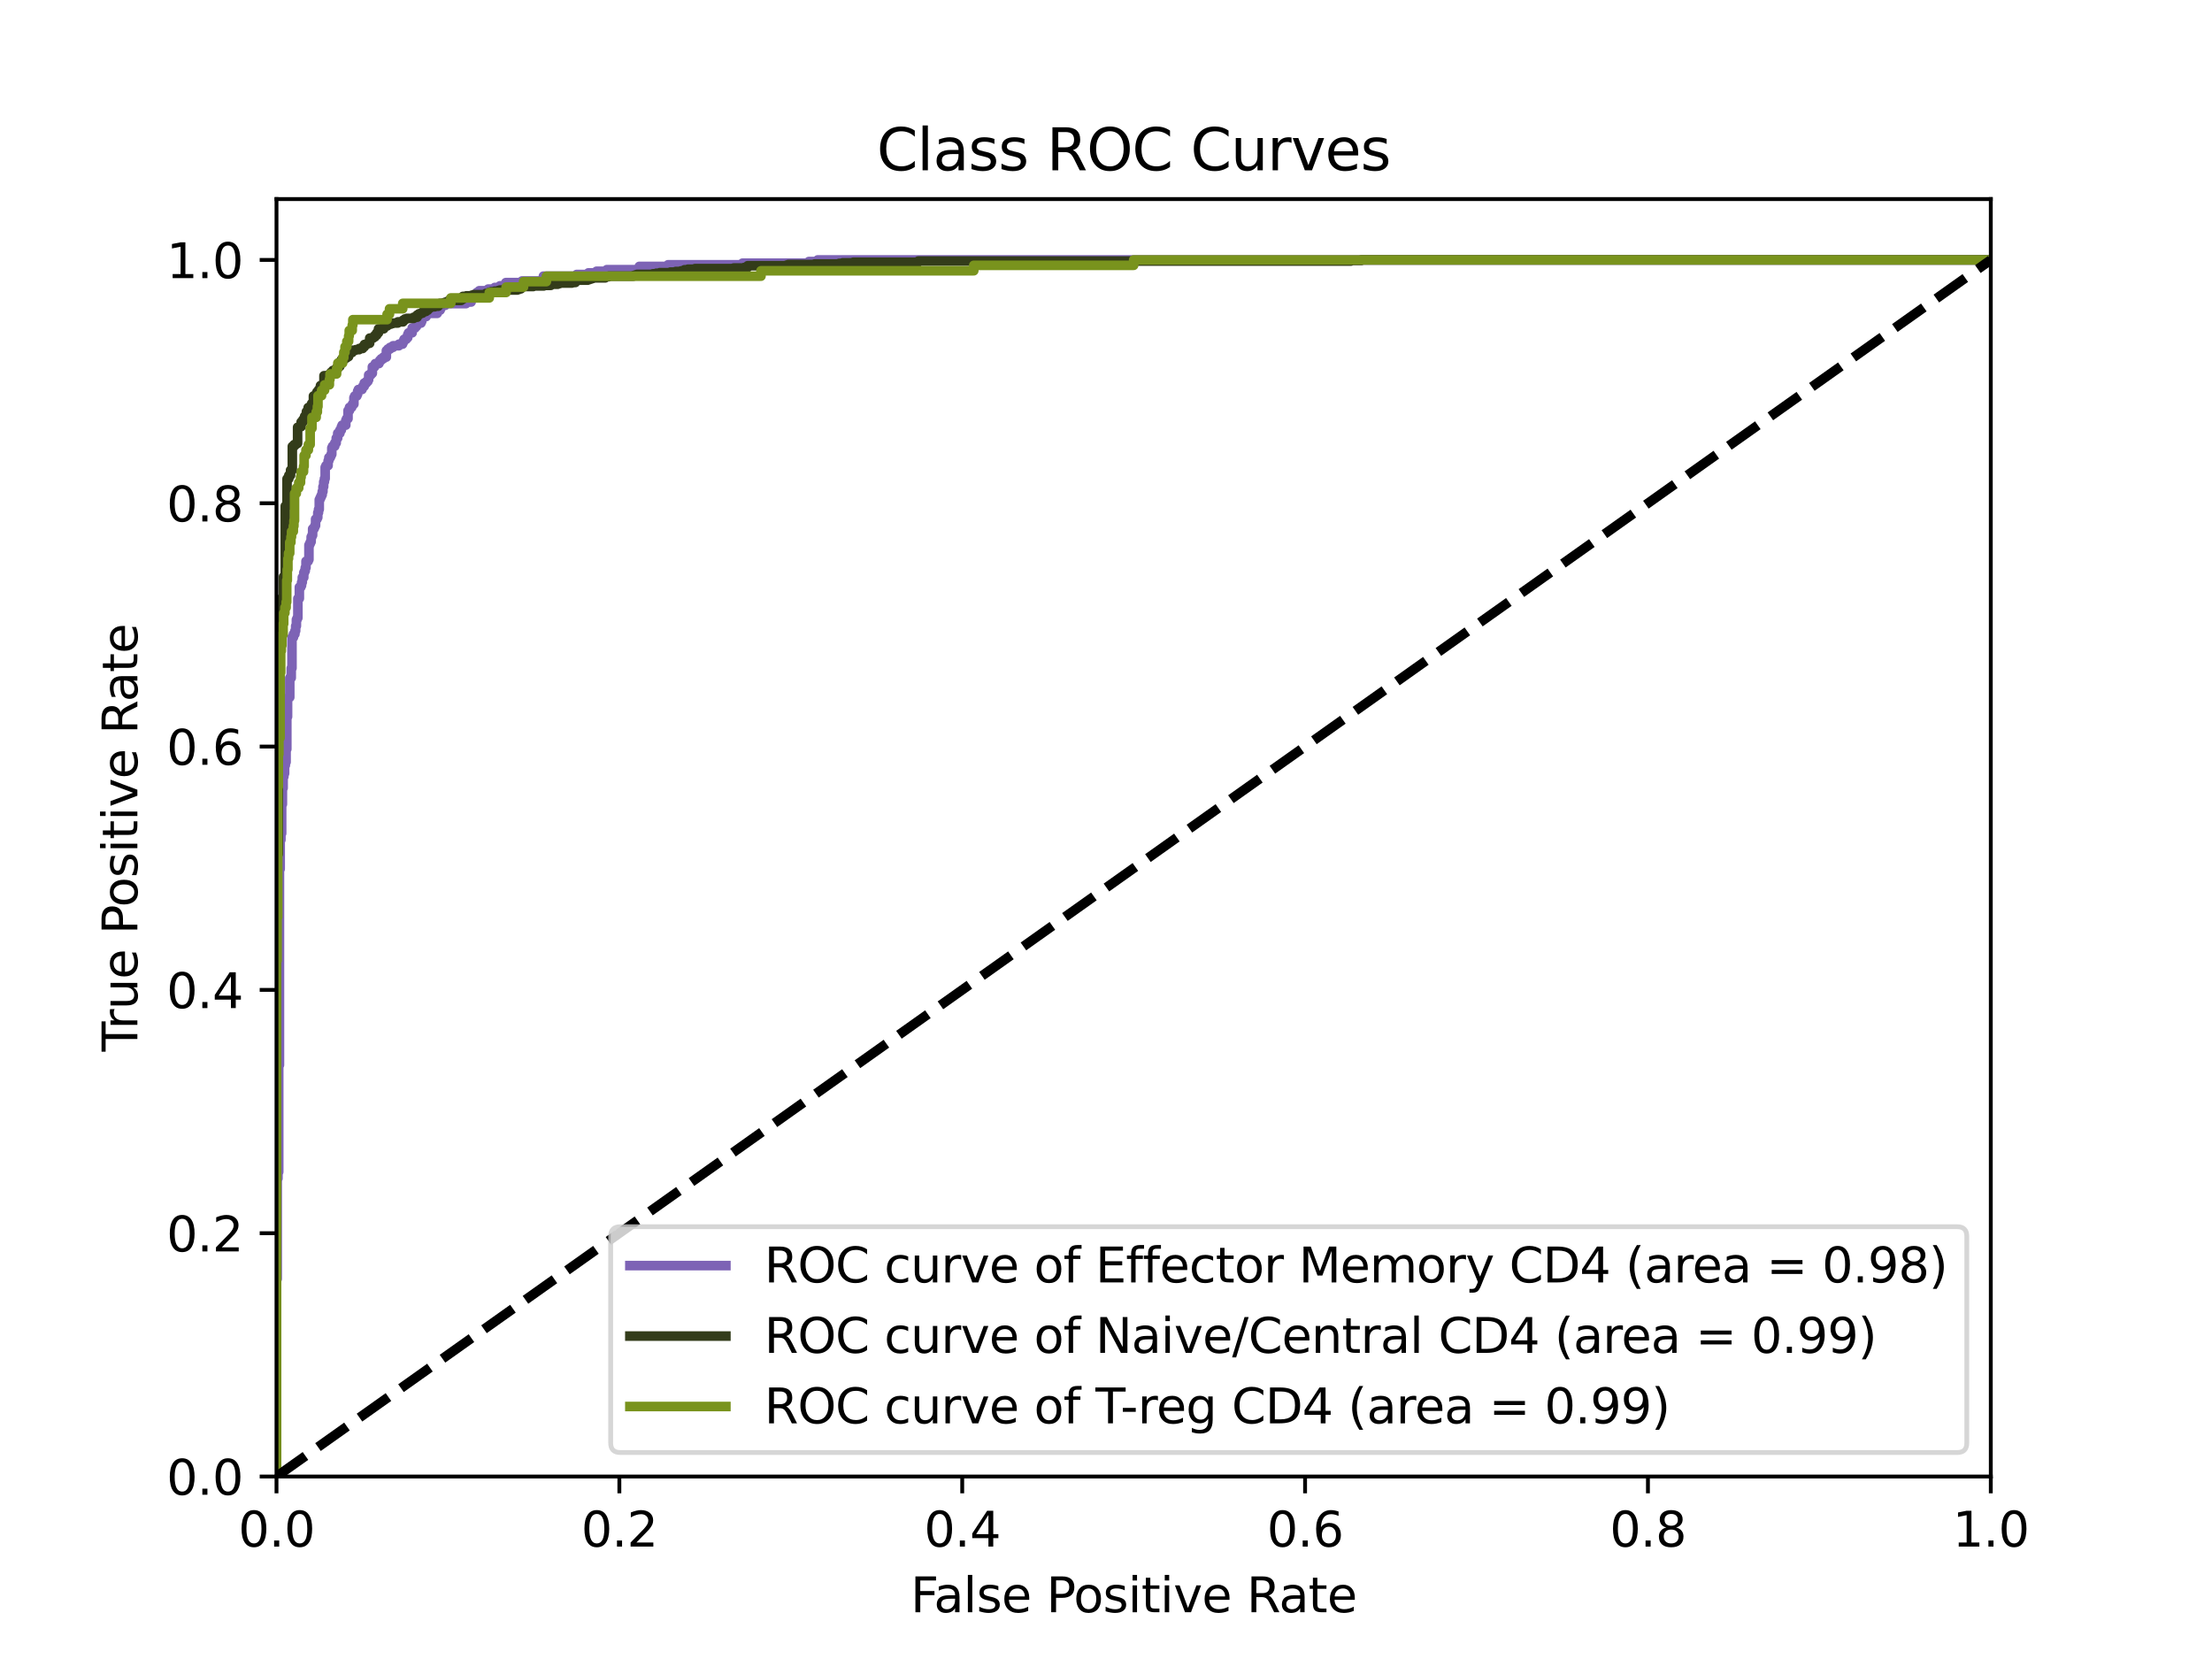 <?xml version="1.0" encoding="utf-8" standalone="no"?>
<!DOCTYPE svg PUBLIC "-//W3C//DTD SVG 1.1//EN"
  "http://www.w3.org/Graphics/SVG/1.1/DTD/svg11.dtd">
<svg height="345.6pt" version="1.1" viewBox="0 0 460.8 345.6" width="460.8pt" xmlns="http://www.w3.org/2000/svg" xmlns:xlink="http://www.w3.org/1999/xlink">
 <defs>
  <style type="text/css">*{stroke-linecap:butt;stroke-linejoin:round;}</style>
 </defs>
 <g id="figure_1">
  <g id="patch_1">
   <path d="M 0 345.6 
L 460.8 345.6 
L 460.8 0 
L 0 0 
z
" style="fill:#ffffff;"/>
  </g>
  <g id="axes_1">
   <g id="patch_2">
    <path d="M 57.6 307.584 
L 414.72 307.584 
L 414.72 41.472 
L 57.6 41.472 
z
" style="fill:#ffffff;"/>
   </g>
   <g id="matplotlib.axis_1">
    <g id="xtick_1">
     <g id="line2d_1">
      <defs>
       <path d="M 0 0 
L 0 3.5 
" id="m5545a2cf99" style="stroke:#000000;stroke-width:0.8;"/>
      </defs>
      <g>
       <use style="stroke:#000000;stroke-width:0.8;" x="57.6" xlink:href="#m5545a2cf99" y="307.584"/>
      </g>
     </g>
     <g id="text_1">
      <!-- 0.0 -->
      <g transform="translate(49.648 322.182)scale(0.1 -0.1)">
       <defs>
        <path d="M 2034 4250 
Q 1547 4250 1301 3770 
Q 1056 3291 1056 2328 
Q 1056 1369 1301 889 
Q 1547 409 2034 409 
Q 2525 409 2770 889 
Q 3016 1369 3016 2328 
Q 3016 3291 2770 3770 
Q 2525 4250 2034 4250 
z
M 2034 4750 
Q 2819 4750 3233 4129 
Q 3647 3509 3647 2328 
Q 3647 1150 3233 529 
Q 2819 -91 2034 -91 
Q 1250 -91 836 529 
Q 422 1150 422 2328 
Q 422 3509 836 4129 
Q 1250 4750 2034 4750 
z
" id="DejaVuSans-30" transform="scale(0.016)"/>
        <path d="M 684 794 
L 1344 794 
L 1344 0 
L 684 0 
L 684 794 
z
" id="DejaVuSans-2e" transform="scale(0.016)"/>
       </defs>
       <use xlink:href="#DejaVuSans-30"/>
       <use x="63.623" xlink:href="#DejaVuSans-2e"/>
       <use x="95.41" xlink:href="#DejaVuSans-30"/>
      </g>
     </g>
    </g>
    <g id="xtick_2">
     <g id="line2d_2">
      <g>
       <use style="stroke:#000000;stroke-width:0.8;" x="129.024" xlink:href="#m5545a2cf99" y="307.584"/>
      </g>
     </g>
     <g id="text_2">
      <!-- 0.2 -->
      <g transform="translate(121.072 322.182)scale(0.1 -0.1)">
       <defs>
        <path d="M 1228 531 
L 3431 531 
L 3431 0 
L 469 0 
L 469 531 
Q 828 903 1448 1529 
Q 2069 2156 2228 2338 
Q 2531 2678 2651 2914 
Q 2772 3150 2772 3378 
Q 2772 3750 2511 3984 
Q 2250 4219 1831 4219 
Q 1534 4219 1204 4116 
Q 875 4013 500 3803 
L 500 4441 
Q 881 4594 1212 4672 
Q 1544 4750 1819 4750 
Q 2544 4750 2975 4387 
Q 3406 4025 3406 3419 
Q 3406 3131 3298 2873 
Q 3191 2616 2906 2266 
Q 2828 2175 2409 1742 
Q 1991 1309 1228 531 
z
" id="DejaVuSans-32" transform="scale(0.016)"/>
       </defs>
       <use xlink:href="#DejaVuSans-30"/>
       <use x="63.623" xlink:href="#DejaVuSans-2e"/>
       <use x="95.41" xlink:href="#DejaVuSans-32"/>
      </g>
     </g>
    </g>
    <g id="xtick_3">
     <g id="line2d_3">
      <g>
       <use style="stroke:#000000;stroke-width:0.8;" x="200.448" xlink:href="#m5545a2cf99" y="307.584"/>
      </g>
     </g>
     <g id="text_3">
      <!-- 0.4 -->
      <g transform="translate(192.496 322.182)scale(0.1 -0.1)">
       <defs>
        <path d="M 2419 4116 
L 825 1625 
L 2419 1625 
L 2419 4116 
z
M 2253 4666 
L 3047 4666 
L 3047 1625 
L 3713 1625 
L 3713 1100 
L 3047 1100 
L 3047 0 
L 2419 0 
L 2419 1100 
L 313 1100 
L 313 1709 
L 2253 4666 
z
" id="DejaVuSans-34" transform="scale(0.016)"/>
       </defs>
       <use xlink:href="#DejaVuSans-30"/>
       <use x="63.623" xlink:href="#DejaVuSans-2e"/>
       <use x="95.41" xlink:href="#DejaVuSans-34"/>
      </g>
     </g>
    </g>
    <g id="xtick_4">
     <g id="line2d_4">
      <g>
       <use style="stroke:#000000;stroke-width:0.8;" x="271.872" xlink:href="#m5545a2cf99" y="307.584"/>
      </g>
     </g>
     <g id="text_4">
      <!-- 0.6 -->
      <g transform="translate(263.92 322.182)scale(0.1 -0.1)">
       <defs>
        <path d="M 2113 2584 
Q 1688 2584 1439 2293 
Q 1191 2003 1191 1497 
Q 1191 994 1439 701 
Q 1688 409 2113 409 
Q 2538 409 2786 701 
Q 3034 994 3034 1497 
Q 3034 2003 2786 2293 
Q 2538 2584 2113 2584 
z
M 3366 4563 
L 3366 3988 
Q 3128 4100 2886 4159 
Q 2644 4219 2406 4219 
Q 1781 4219 1451 3797 
Q 1122 3375 1075 2522 
Q 1259 2794 1537 2939 
Q 1816 3084 2150 3084 
Q 2853 3084 3261 2657 
Q 3669 2231 3669 1497 
Q 3669 778 3244 343 
Q 2819 -91 2113 -91 
Q 1303 -91 875 529 
Q 447 1150 447 2328 
Q 447 3434 972 4092 
Q 1497 4750 2381 4750 
Q 2619 4750 2861 4703 
Q 3103 4656 3366 4563 
z
" id="DejaVuSans-36" transform="scale(0.016)"/>
       </defs>
       <use xlink:href="#DejaVuSans-30"/>
       <use x="63.623" xlink:href="#DejaVuSans-2e"/>
       <use x="95.41" xlink:href="#DejaVuSans-36"/>
      </g>
     </g>
    </g>
    <g id="xtick_5">
     <g id="line2d_5">
      <g>
       <use style="stroke:#000000;stroke-width:0.8;" x="343.296" xlink:href="#m5545a2cf99" y="307.584"/>
      </g>
     </g>
     <g id="text_5">
      <!-- 0.8 -->
      <g transform="translate(335.344 322.182)scale(0.1 -0.1)">
       <defs>
        <path d="M 2034 2216 
Q 1584 2216 1326 1975 
Q 1069 1734 1069 1313 
Q 1069 891 1326 650 
Q 1584 409 2034 409 
Q 2484 409 2743 651 
Q 3003 894 3003 1313 
Q 3003 1734 2745 1975 
Q 2488 2216 2034 2216 
z
M 1403 2484 
Q 997 2584 770 2862 
Q 544 3141 544 3541 
Q 544 4100 942 4425 
Q 1341 4750 2034 4750 
Q 2731 4750 3128 4425 
Q 3525 4100 3525 3541 
Q 3525 3141 3298 2862 
Q 3072 2584 2669 2484 
Q 3125 2378 3379 2068 
Q 3634 1759 3634 1313 
Q 3634 634 3220 271 
Q 2806 -91 2034 -91 
Q 1263 -91 848 271 
Q 434 634 434 1313 
Q 434 1759 690 2068 
Q 947 2378 1403 2484 
z
M 1172 3481 
Q 1172 3119 1398 2916 
Q 1625 2713 2034 2713 
Q 2441 2713 2670 2916 
Q 2900 3119 2900 3481 
Q 2900 3844 2670 4047 
Q 2441 4250 2034 4250 
Q 1625 4250 1398 4047 
Q 1172 3844 1172 3481 
z
" id="DejaVuSans-38" transform="scale(0.016)"/>
       </defs>
       <use xlink:href="#DejaVuSans-30"/>
       <use x="63.623" xlink:href="#DejaVuSans-2e"/>
       <use x="95.41" xlink:href="#DejaVuSans-38"/>
      </g>
     </g>
    </g>
    <g id="xtick_6">
     <g id="line2d_6">
      <g>
       <use style="stroke:#000000;stroke-width:0.8;" x="414.72" xlink:href="#m5545a2cf99" y="307.584"/>
      </g>
     </g>
     <g id="text_6">
      <!-- 1.0 -->
      <g transform="translate(406.768 322.182)scale(0.1 -0.1)">
       <defs>
        <path d="M 794 531 
L 1825 531 
L 1825 4091 
L 703 3866 
L 703 4441 
L 1819 4666 
L 2450 4666 
L 2450 531 
L 3481 531 
L 3481 0 
L 794 0 
L 794 531 
z
" id="DejaVuSans-31" transform="scale(0.016)"/>
       </defs>
       <use xlink:href="#DejaVuSans-31"/>
       <use x="63.623" xlink:href="#DejaVuSans-2e"/>
       <use x="95.41" xlink:href="#DejaVuSans-30"/>
      </g>
     </g>
    </g>
    <g id="text_7">
     <!-- False Positive Rate -->
     <g transform="translate(189.694 335.861)scale(0.1 -0.1)">
      <defs>
       <path d="M 628 4666 
L 3309 4666 
L 3309 4134 
L 1259 4134 
L 1259 2759 
L 3109 2759 
L 3109 2228 
L 1259 2228 
L 1259 0 
L 628 0 
L 628 4666 
z
" id="DejaVuSans-46" transform="scale(0.016)"/>
       <path d="M 2194 1759 
Q 1497 1759 1228 1600 
Q 959 1441 959 1056 
Q 959 750 1161 570 
Q 1363 391 1709 391 
Q 2188 391 2477 730 
Q 2766 1069 2766 1631 
L 2766 1759 
L 2194 1759 
z
M 3341 1997 
L 3341 0 
L 2766 0 
L 2766 531 
Q 2569 213 2275 61 
Q 1981 -91 1556 -91 
Q 1019 -91 701 211 
Q 384 513 384 1019 
Q 384 1609 779 1909 
Q 1175 2209 1959 2209 
L 2766 2209 
L 2766 2266 
Q 2766 2663 2505 2880 
Q 2244 3097 1772 3097 
Q 1472 3097 1187 3025 
Q 903 2953 641 2809 
L 641 3341 
Q 956 3463 1253 3523 
Q 1550 3584 1831 3584 
Q 2591 3584 2966 3190 
Q 3341 2797 3341 1997 
z
" id="DejaVuSans-61" transform="scale(0.016)"/>
       <path d="M 603 4863 
L 1178 4863 
L 1178 0 
L 603 0 
L 603 4863 
z
" id="DejaVuSans-6c" transform="scale(0.016)"/>
       <path d="M 2834 3397 
L 2834 2853 
Q 2591 2978 2328 3040 
Q 2066 3103 1784 3103 
Q 1356 3103 1142 2972 
Q 928 2841 928 2578 
Q 928 2378 1081 2264 
Q 1234 2150 1697 2047 
L 1894 2003 
Q 2506 1872 2764 1633 
Q 3022 1394 3022 966 
Q 3022 478 2636 193 
Q 2250 -91 1575 -91 
Q 1294 -91 989 -36 
Q 684 19 347 128 
L 347 722 
Q 666 556 975 473 
Q 1284 391 1588 391 
Q 1994 391 2212 530 
Q 2431 669 2431 922 
Q 2431 1156 2273 1281 
Q 2116 1406 1581 1522 
L 1381 1569 
Q 847 1681 609 1914 
Q 372 2147 372 2553 
Q 372 3047 722 3315 
Q 1072 3584 1716 3584 
Q 2034 3584 2315 3537 
Q 2597 3491 2834 3397 
z
" id="DejaVuSans-73" transform="scale(0.016)"/>
       <path d="M 3597 1894 
L 3597 1613 
L 953 1613 
Q 991 1019 1311 708 
Q 1631 397 2203 397 
Q 2534 397 2845 478 
Q 3156 559 3463 722 
L 3463 178 
Q 3153 47 2828 -22 
Q 2503 -91 2169 -91 
Q 1331 -91 842 396 
Q 353 884 353 1716 
Q 353 2575 817 3079 
Q 1281 3584 2069 3584 
Q 2775 3584 3186 3129 
Q 3597 2675 3597 1894 
z
M 3022 2063 
Q 3016 2534 2758 2815 
Q 2500 3097 2075 3097 
Q 1594 3097 1305 2825 
Q 1016 2553 972 2059 
L 3022 2063 
z
" id="DejaVuSans-65" transform="scale(0.016)"/>
       <path id="DejaVuSans-20" transform="scale(0.016)"/>
       <path d="M 1259 4147 
L 1259 2394 
L 2053 2394 
Q 2494 2394 2734 2622 
Q 2975 2850 2975 3272 
Q 2975 3691 2734 3919 
Q 2494 4147 2053 4147 
L 1259 4147 
z
M 628 4666 
L 2053 4666 
Q 2838 4666 3239 4311 
Q 3641 3956 3641 3272 
Q 3641 2581 3239 2228 
Q 2838 1875 2053 1875 
L 1259 1875 
L 1259 0 
L 628 0 
L 628 4666 
z
" id="DejaVuSans-50" transform="scale(0.016)"/>
       <path d="M 1959 3097 
Q 1497 3097 1228 2736 
Q 959 2375 959 1747 
Q 959 1119 1226 758 
Q 1494 397 1959 397 
Q 2419 397 2687 759 
Q 2956 1122 2956 1747 
Q 2956 2369 2687 2733 
Q 2419 3097 1959 3097 
z
M 1959 3584 
Q 2709 3584 3137 3096 
Q 3566 2609 3566 1747 
Q 3566 888 3137 398 
Q 2709 -91 1959 -91 
Q 1206 -91 779 398 
Q 353 888 353 1747 
Q 353 2609 779 3096 
Q 1206 3584 1959 3584 
z
" id="DejaVuSans-6f" transform="scale(0.016)"/>
       <path d="M 603 3500 
L 1178 3500 
L 1178 0 
L 603 0 
L 603 3500 
z
M 603 4863 
L 1178 4863 
L 1178 4134 
L 603 4134 
L 603 4863 
z
" id="DejaVuSans-69" transform="scale(0.016)"/>
       <path d="M 1172 4494 
L 1172 3500 
L 2356 3500 
L 2356 3053 
L 1172 3053 
L 1172 1153 
Q 1172 725 1289 603 
Q 1406 481 1766 481 
L 2356 481 
L 2356 0 
L 1766 0 
Q 1100 0 847 248 
Q 594 497 594 1153 
L 594 3053 
L 172 3053 
L 172 3500 
L 594 3500 
L 594 4494 
L 1172 4494 
z
" id="DejaVuSans-74" transform="scale(0.016)"/>
       <path d="M 191 3500 
L 800 3500 
L 1894 563 
L 2988 3500 
L 3597 3500 
L 2284 0 
L 1503 0 
L 191 3500 
z
" id="DejaVuSans-76" transform="scale(0.016)"/>
       <path d="M 2841 2188 
Q 3044 2119 3236 1894 
Q 3428 1669 3622 1275 
L 4263 0 
L 3584 0 
L 2988 1197 
Q 2756 1666 2539 1819 
Q 2322 1972 1947 1972 
L 1259 1972 
L 1259 0 
L 628 0 
L 628 4666 
L 2053 4666 
Q 2853 4666 3247 4331 
Q 3641 3997 3641 3322 
Q 3641 2881 3436 2590 
Q 3231 2300 2841 2188 
z
M 1259 4147 
L 1259 2491 
L 2053 2491 
Q 2509 2491 2742 2702 
Q 2975 2913 2975 3322 
Q 2975 3731 2742 3939 
Q 2509 4147 2053 4147 
L 1259 4147 
z
" id="DejaVuSans-52" transform="scale(0.016)"/>
      </defs>
      <use xlink:href="#DejaVuSans-46"/>
      <use x="48.395" xlink:href="#DejaVuSans-61"/>
      <use x="109.674" xlink:href="#DejaVuSans-6c"/>
      <use x="137.457" xlink:href="#DejaVuSans-73"/>
      <use x="189.557" xlink:href="#DejaVuSans-65"/>
      <use x="251.08" xlink:href="#DejaVuSans-20"/>
      <use x="282.867" xlink:href="#DejaVuSans-50"/>
      <use x="339.545" xlink:href="#DejaVuSans-6f"/>
      <use x="400.727" xlink:href="#DejaVuSans-73"/>
      <use x="452.826" xlink:href="#DejaVuSans-69"/>
      <use x="480.609" xlink:href="#DejaVuSans-74"/>
      <use x="519.818" xlink:href="#DejaVuSans-69"/>
      <use x="547.602" xlink:href="#DejaVuSans-76"/>
      <use x="606.781" xlink:href="#DejaVuSans-65"/>
      <use x="668.305" xlink:href="#DejaVuSans-20"/>
      <use x="700.092" xlink:href="#DejaVuSans-52"/>
      <use x="767.324" xlink:href="#DejaVuSans-61"/>
      <use x="828.604" xlink:href="#DejaVuSans-74"/>
      <use x="867.812" xlink:href="#DejaVuSans-65"/>
     </g>
    </g>
   </g>
   <g id="matplotlib.axis_2">
    <g id="ytick_1">
     <g id="line2d_7">
      <defs>
       <path d="M 0 0 
L -3.5 0 
" id="m1e7c57793b" style="stroke:#000000;stroke-width:0.8;"/>
      </defs>
      <g>
       <use style="stroke:#000000;stroke-width:0.8;" x="57.6" xlink:href="#m1e7c57793b" y="307.584"/>
      </g>
     </g>
     <g id="text_8">
      <!-- 0.0 -->
      <g transform="translate(34.697 311.383)scale(0.1 -0.1)">
       <use xlink:href="#DejaVuSans-30"/>
       <use x="63.623" xlink:href="#DejaVuSans-2e"/>
       <use x="95.41" xlink:href="#DejaVuSans-30"/>
      </g>
     </g>
    </g>
    <g id="ytick_2">
     <g id="line2d_8">
      <g>
       <use style="stroke:#000000;stroke-width:0.8;" x="57.6" xlink:href="#m1e7c57793b" y="256.896"/>
      </g>
     </g>
     <g id="text_9">
      <!-- 0.2 -->
      <g transform="translate(34.697 260.695)scale(0.1 -0.1)">
       <use xlink:href="#DejaVuSans-30"/>
       <use x="63.623" xlink:href="#DejaVuSans-2e"/>
       <use x="95.41" xlink:href="#DejaVuSans-32"/>
      </g>
     </g>
    </g>
    <g id="ytick_3">
     <g id="line2d_9">
      <g>
       <use style="stroke:#000000;stroke-width:0.8;" x="57.6" xlink:href="#m1e7c57793b" y="206.208"/>
      </g>
     </g>
     <g id="text_10">
      <!-- 0.4 -->
      <g transform="translate(34.697 210.007)scale(0.1 -0.1)">
       <use xlink:href="#DejaVuSans-30"/>
       <use x="63.623" xlink:href="#DejaVuSans-2e"/>
       <use x="95.41" xlink:href="#DejaVuSans-34"/>
      </g>
     </g>
    </g>
    <g id="ytick_4">
     <g id="line2d_10">
      <g>
       <use style="stroke:#000000;stroke-width:0.8;" x="57.6" xlink:href="#m1e7c57793b" y="155.52"/>
      </g>
     </g>
     <g id="text_11">
      <!-- 0.6 -->
      <g transform="translate(34.697 159.319)scale(0.1 -0.1)">
       <use xlink:href="#DejaVuSans-30"/>
       <use x="63.623" xlink:href="#DejaVuSans-2e"/>
       <use x="95.41" xlink:href="#DejaVuSans-36"/>
      </g>
     </g>
    </g>
    <g id="ytick_5">
     <g id="line2d_11">
      <g>
       <use style="stroke:#000000;stroke-width:0.8;" x="57.6" xlink:href="#m1e7c57793b" y="104.832"/>
      </g>
     </g>
     <g id="text_12">
      <!-- 0.8 -->
      <g transform="translate(34.697 108.631)scale(0.1 -0.1)">
       <use xlink:href="#DejaVuSans-30"/>
       <use x="63.623" xlink:href="#DejaVuSans-2e"/>
       <use x="95.41" xlink:href="#DejaVuSans-38"/>
      </g>
     </g>
    </g>
    <g id="ytick_6">
     <g id="line2d_12">
      <g>
       <use style="stroke:#000000;stroke-width:0.8;" x="57.6" xlink:href="#m1e7c57793b" y="54.144"/>
      </g>
     </g>
     <g id="text_13">
      <!-- 1.0 -->
      <g transform="translate(34.697 57.943)scale(0.1 -0.1)">
       <use xlink:href="#DejaVuSans-31"/>
       <use x="63.623" xlink:href="#DejaVuSans-2e"/>
       <use x="95.41" xlink:href="#DejaVuSans-30"/>
      </g>
     </g>
    </g>
    <g id="text_14">
     <!-- True Positive Rate -->
     <g transform="translate(28.617 219.058)rotate(-90)scale(0.1 -0.1)">
      <defs>
       <path d="M -19 4666 
L 3928 4666 
L 3928 4134 
L 2272 4134 
L 2272 0 
L 1638 0 
L 1638 4134 
L -19 4134 
L -19 4666 
z
" id="DejaVuSans-54" transform="scale(0.016)"/>
       <path d="M 2631 2963 
Q 2534 3019 2420 3045 
Q 2306 3072 2169 3072 
Q 1681 3072 1420 2755 
Q 1159 2438 1159 1844 
L 1159 0 
L 581 0 
L 581 3500 
L 1159 3500 
L 1159 2956 
Q 1341 3275 1631 3429 
Q 1922 3584 2338 3584 
Q 2397 3584 2469 3576 
Q 2541 3569 2628 3553 
L 2631 2963 
z
" id="DejaVuSans-72" transform="scale(0.016)"/>
       <path d="M 544 1381 
L 544 3500 
L 1119 3500 
L 1119 1403 
Q 1119 906 1312 657 
Q 1506 409 1894 409 
Q 2359 409 2629 706 
Q 2900 1003 2900 1516 
L 2900 3500 
L 3475 3500 
L 3475 0 
L 2900 0 
L 2900 538 
Q 2691 219 2414 64 
Q 2138 -91 1772 -91 
Q 1169 -91 856 284 
Q 544 659 544 1381 
z
M 1991 3584 
L 1991 3584 
z
" id="DejaVuSans-75" transform="scale(0.016)"/>
      </defs>
      <use xlink:href="#DejaVuSans-54"/>
      <use x="46.334" xlink:href="#DejaVuSans-72"/>
      <use x="87.447" xlink:href="#DejaVuSans-75"/>
      <use x="150.826" xlink:href="#DejaVuSans-65"/>
      <use x="212.35" xlink:href="#DejaVuSans-20"/>
      <use x="244.137" xlink:href="#DejaVuSans-50"/>
      <use x="300.814" xlink:href="#DejaVuSans-6f"/>
      <use x="361.996" xlink:href="#DejaVuSans-73"/>
      <use x="414.096" xlink:href="#DejaVuSans-69"/>
      <use x="441.879" xlink:href="#DejaVuSans-74"/>
      <use x="481.088" xlink:href="#DejaVuSans-69"/>
      <use x="508.871" xlink:href="#DejaVuSans-76"/>
      <use x="568.051" xlink:href="#DejaVuSans-65"/>
      <use x="629.574" xlink:href="#DejaVuSans-20"/>
      <use x="661.361" xlink:href="#DejaVuSans-52"/>
      <use x="728.594" xlink:href="#DejaVuSans-61"/>
      <use x="789.873" xlink:href="#DejaVuSans-74"/>
      <use x="829.082" xlink:href="#DejaVuSans-65"/>
     </g>
    </g>
   </g>
   <g id="line2d_13">
    <path clip-path="url(#p028cbb8d39)" d="M 57.6 307.584 
L 57.6 266.413 
L 57.754 266.413 
L 57.754 245.49 
L 57.907 245.49 
L 57.907 244.14 
L 58.061 244.14 
L 58.061 221.867 
L 58.214 221.867 
L 58.214 181.033 
L 58.368 181.033 
L 58.368 174.958 
L 58.522 174.958 
L 58.522 173.608 
L 58.675 173.608 
L 58.675 167.534 
L 58.829 167.534 
L 58.829 164.159 
L 58.982 164.159 
L 58.982 161.797 
L 59.136 161.797 
L 59.136 161.122 
L 59.29 161.122 
L 59.29 159.435 
L 59.443 159.435 
L 59.443 158.76 
L 59.597 158.76 
L 59.597 156.06 
L 59.75 156.06 
L 59.75 149.311 
L 59.904 149.311 
L 59.904 145.598 
L 60.058 145.598 
L 60.058 145.261 
L 60.365 145.261 
L 60.365 141.211 
L 60.672 141.211 
L 60.672 139.186 
L 60.826 139.186 
L 60.826 132.775 
L 61.133 132.775 
L 61.133 132.1 
L 61.44 132.1 
L 61.44 131.425 
L 61.594 131.425 
L 61.594 130.412 
L 61.747 130.412 
L 61.747 129.062 
L 61.901 129.062 
L 61.901 128.725 
L 62.054 128.725 
L 62.054 124.675 
L 62.362 124.675 
L 62.362 122.313 
L 62.669 122.313 
L 62.669 121.975 
L 62.822 121.975 
L 62.822 121.301 
L 62.976 121.301 
L 62.976 120.288 
L 63.283 120.288 
L 63.283 119.276 
L 63.437 119.276 
L 63.437 118.938 
L 63.59 118.938 
L 63.59 118.263 
L 63.744 118.263 
L 63.744 116.913 
L 64.205 116.913 
L 64.205 116.576 
L 64.358 116.576 
L 64.358 113.539 
L 64.512 113.539 
L 64.512 113.201 
L 64.666 113.201 
L 64.666 112.864 
L 64.819 112.864 
L 64.819 111.851 
L 64.973 111.851 
L 64.973 111.514 
L 65.126 111.514 
L 65.126 110.164 
L 65.434 110.164 
L 65.434 109.827 
L 65.587 109.827 
L 65.587 109.489 
L 65.741 109.489 
L 65.741 108.139 
L 66.048 108.139 
L 66.048 107.802 
L 66.202 107.802 
L 66.202 106.789 
L 66.355 106.789 
L 66.355 106.114 
L 66.509 106.114 
L 66.509 104.09 
L 66.662 104.09 
L 66.662 103.752 
L 66.816 103.752 
L 66.816 103.415 
L 66.97 103.415 
L 66.97 103.077 
L 67.123 103.077 
L 67.123 102.402 
L 67.277 102.402 
L 67.277 101.39 
L 67.43 101.39 
L 67.43 100.377 
L 67.584 100.377 
L 67.584 99.702 
L 67.738 99.702 
L 67.738 97.34 
L 67.891 97.34 
L 67.891 97.003 
L 68.352 97.003 
L 68.352 95.99 
L 68.506 95.99 
L 68.506 95.315 
L 68.813 95.315 
L 68.813 94.978 
L 68.966 94.978 
L 68.966 94.64 
L 69.12 94.64 
L 69.12 93.291 
L 69.274 93.291 
L 69.274 92.953 
L 69.734 92.953 
L 69.734 92.278 
L 70.042 92.278 
L 70.042 91.266 
L 70.349 91.266 
L 70.349 90.253 
L 70.81 90.253 
L 70.81 89.578 
L 71.117 89.578 
L 71.117 88.903 
L 71.27 88.903 
L 71.27 88.566 
L 72.038 88.566 
L 72.038 87.554 
L 72.192 87.554 
L 72.192 87.216 
L 72.499 87.216 
L 72.499 85.529 
L 72.806 85.529 
L 72.806 84.854 
L 73.267 84.854 
L 73.267 84.516 
L 73.421 84.516 
L 73.421 84.179 
L 73.728 84.179 
L 73.728 82.829 
L 73.882 82.829 
L 73.882 82.491 
L 74.342 82.491 
L 74.342 82.154 
L 74.496 82.154 
L 74.496 81.479 
L 74.65 81.479 
L 74.65 81.142 
L 75.418 81.142 
L 75.418 80.804 
L 75.571 80.804 
L 75.571 80.467 
L 75.878 80.467 
L 75.878 79.792 
L 76.339 79.792 
L 76.339 79.454 
L 76.646 79.454 
L 76.646 79.117 
L 76.8 79.117 
L 76.8 78.104 
L 77.261 78.104 
L 77.261 77.767 
L 77.568 77.767 
L 77.568 76.417 
L 78.029 76.417 
L 78.029 76.08 
L 78.182 76.08 
L 78.182 75.742 
L 78.95 75.742 
L 78.95 75.405 
L 79.104 75.405 
L 79.104 75.067 
L 79.411 75.067 
L 79.411 74.73 
L 79.872 74.73 
L 79.872 74.392 
L 80.486 74.392 
L 80.486 73.042 
L 80.794 73.042 
L 80.794 72.705 
L 81.254 72.705 
L 81.254 72.367 
L 81.869 72.367 
L 81.869 72.03 
L 83.098 72.03 
L 83.098 71.692 
L 83.866 71.692 
L 83.866 71.355 
L 84.019 71.355 
L 84.019 71.018 
L 84.173 71.018 
L 84.173 70.68 
L 84.634 70.68 
L 84.634 70.343 
L 84.941 70.343 
L 84.941 69.668 
L 85.094 69.668 
L 85.094 69.33 
L 85.862 69.33 
L 85.862 68.318 
L 86.477 68.318 
L 86.477 67.98 
L 86.784 67.98 
L 86.784 67.643 
L 86.938 67.643 
L 86.938 67.305 
L 87.706 67.305 
L 87.706 66.968 
L 87.859 66.968 
L 87.859 65.955 
L 88.781 65.955 
L 88.781 65.281 
L 91.085 65.281 
L 91.085 64.606 
L 91.699 64.606 
L 91.699 64.268 
L 91.853 64.268 
L 91.853 63.931 
L 92.006 63.931 
L 92.006 63.593 
L 92.774 63.593 
L 92.774 63.256 
L 97.075 63.256 
L 97.075 62.918 
L 98.15 62.918 
L 98.15 62.243 
L 98.304 62.243 
L 98.304 61.906 
L 99.226 61.906 
L 99.226 61.568 
L 99.379 61.568 
L 99.379 60.893 
L 99.84 60.893 
L 99.84 60.556 
L 101.683 60.556 
L 101.683 60.218 
L 103.066 60.218 
L 103.066 59.881 
L 104.141 59.881 
L 104.141 59.544 
L 105.37 59.544 
L 105.37 58.869 
L 108.749 58.869 
L 108.749 58.531 
L 112.896 58.531 
L 112.896 58.194 
L 113.203 58.194 
L 113.203 57.519 
L 120.115 57.519 
L 120.115 57.181 
L 122.573 57.181 
L 122.573 56.844 
L 124.262 56.844 
L 124.262 56.506 
L 126.413 56.506 
L 126.413 56.169 
L 133.018 56.169 
L 133.018 55.831 
L 133.171 55.831 
L 133.171 55.494 
L 139.162 55.494 
L 139.162 55.156 
L 154.675 55.156 
L 154.675 54.819 
L 168.499 54.819 
L 168.499 54.481 
L 170.342 54.481 
L 170.342 54.144 
L 414.72 54.144 
L 414.72 54.144 
" style="fill:none;stroke:#7d63b5;stroke-linecap:square;stroke-width:2;"/>
   </g>
   <g id="line2d_14">
    <path clip-path="url(#p028cbb8d39)" d="M 57.6 307.584 
L 57.6 177.909 
L 57.966 177.909 
L 57.966 131.105 
L 58.333 131.105 
L 58.333 130.381 
L 58.699 130.381 
L 58.699 124.591 
L 59.065 124.591 
L 59.065 120.128 
L 59.431 120.128 
L 59.431 105.411 
L 59.798 105.411 
L 59.798 99.741 
L 60.164 99.741 
L 60.164 99.018 
L 60.53 99.018 
L 60.53 97.932 
L 60.896 97.932 
L 60.896 92.986 
L 61.263 92.986 
L 61.263 92.624 
L 61.629 92.624 
L 61.629 92.383 
L 61.995 92.383 
L 61.995 89.006 
L 62.362 89.006 
L 62.362 88.885 
L 62.728 88.885 
L 62.728 87.92 
L 63.094 87.92 
L 63.094 87.437 
L 63.46 87.437 
L 63.46 86.714 
L 63.827 86.714 
L 63.827 85.749 
L 64.193 85.749 
L 64.193 84.904 
L 64.559 84.904 
L 64.559 84.663 
L 64.926 84.663 
L 64.926 84.06 
L 65.292 84.06 
L 65.292 82.492 
L 65.658 82.492 
L 65.658 82.25 
L 66.024 82.25 
L 66.024 81.647 
L 66.391 81.647 
L 66.391 81.165 
L 66.757 81.165 
L 66.757 80.32 
L 67.123 80.32 
L 67.123 80.079 
L 67.489 80.079 
L 67.489 78.27 
L 68.222 78.27 
L 68.222 78.149 
L 68.955 78.149 
L 68.955 77.546 
L 69.321 77.546 
L 69.321 77.184 
L 69.687 77.184 
L 69.687 77.063 
L 70.053 77.063 
L 70.053 76.701 
L 70.42 76.701 
L 70.42 76.34 
L 70.786 76.34 
L 70.786 75.375 
L 71.152 75.375 
L 71.152 74.892 
L 71.519 74.892 
L 71.519 74.771 
L 71.885 74.771 
L 71.885 74.53 
L 72.251 74.53 
L 72.251 74.289 
L 72.617 74.289 
L 72.617 73.445 
L 73.35 73.445 
L 73.35 72.962 
L 74.082 72.962 
L 74.082 72.841 
L 74.815 72.841 
L 74.815 72.6 
L 75.548 72.6 
L 75.548 72.238 
L 75.914 72.238 
L 75.914 71.756 
L 76.28 71.756 
L 76.28 71.635 
L 76.646 71.635 
L 76.646 71.514 
L 77.013 71.514 
L 77.013 70.429 
L 77.745 70.429 
L 77.745 70.188 
L 78.112 70.188 
L 78.112 69.826 
L 78.478 69.826 
L 78.478 69.343 
L 78.844 69.343 
L 78.844 68.499 
L 79.943 68.499 
L 79.943 68.016 
L 80.309 68.016 
L 80.309 67.896 
L 80.675 67.896 
L 80.675 67.534 
L 81.408 67.534 
L 81.408 67.413 
L 81.774 67.413 
L 81.774 67.292 
L 82.873 67.292 
L 82.873 67.051 
L 83.972 67.051 
L 83.972 66.689 
L 84.338 66.689 
L 84.338 66.448 
L 84.704 66.448 
L 84.704 66.327 
L 86.17 66.327 
L 86.17 66.086 
L 86.902 66.086 
L 86.902 65.604 
L 87.268 65.604 
L 87.268 65.362 
L 87.635 65.362 
L 87.635 65.242 
L 88.001 65.242 
L 88.001 65.001 
L 88.367 65.001 
L 88.367 64.88 
L 88.734 64.88 
L 88.734 64.639 
L 89.1 64.639 
L 89.1 64.277 
L 89.466 64.277 
L 89.466 64.036 
L 89.832 64.036 
L 89.832 63.915 
L 90.565 63.915 
L 90.565 63.794 
L 91.297 63.794 
L 91.297 63.312 
L 91.664 63.312 
L 91.664 63.191 
L 92.396 63.191 
L 92.396 63.07 
L 92.763 63.07 
L 92.763 62.95 
L 93.129 62.95 
L 93.129 62.829 
L 93.495 62.829 
L 93.495 62.588 
L 96.059 62.588 
L 96.059 62.347 
L 96.425 62.347 
L 96.425 61.744 
L 97.158 61.744 
L 97.158 61.623 
L 98.257 61.623 
L 98.257 61.502 
L 98.623 61.502 
L 98.623 61.382 
L 101.187 61.382 
L 101.187 61.14 
L 101.92 61.14 
L 101.92 60.899 
L 102.286 60.899 
L 102.286 60.779 
L 103.018 60.779 
L 103.018 60.658 
L 103.751 60.658 
L 103.751 60.537 
L 104.117 60.537 
L 104.117 60.417 
L 107.78 60.417 
L 107.78 60.296 
L 108.146 60.296 
L 108.146 60.175 
L 108.512 60.175 
L 108.512 59.814 
L 108.879 59.814 
L 108.879 59.693 
L 111.076 59.693 
L 111.076 59.572 
L 113.274 59.572 
L 113.274 59.452 
L 114.739 59.452 
L 114.739 59.21 
L 116.204 59.21 
L 116.204 59.09 
L 116.571 59.09 
L 116.571 58.969 
L 119.135 58.969 
L 119.135 58.849 
L 119.867 58.849 
L 119.867 58.487 
L 120.233 58.487 
L 120.233 58.366 
L 122.431 58.366 
L 122.431 58.245 
L 122.797 58.245 
L 122.797 58.125 
L 123.164 58.125 
L 123.164 58.004 
L 123.53 58.004 
L 123.53 57.883 
L 126.094 57.883 
L 126.094 57.642 
L 126.826 57.642 
L 126.826 57.522 
L 131.954 57.522 
L 131.954 57.401 
L 132.32 57.401 
L 132.32 57.28 
L 132.687 57.28 
L 132.687 57.16 
L 135.983 57.16 
L 135.983 57.039 
L 136.716 57.039 
L 136.716 56.918 
L 137.448 56.918 
L 137.448 56.798 
L 139.646 56.798 
L 139.646 56.677 
L 140.745 56.677 
L 140.745 56.557 
L 141.844 56.557 
L 141.844 56.436 
L 142.576 56.436 
L 142.576 56.195 
L 143.309 56.195 
L 143.309 56.074 
L 144.774 56.074 
L 144.774 55.953 
L 152.832 55.953 
L 152.832 55.833 
L 155.03 55.833 
L 155.03 55.712 
L 155.762 55.712 
L 155.762 55.35 
L 163.82 55.35 
L 163.82 55.23 
L 164.187 55.23 
L 164.187 55.109 
L 169.681 55.109 
L 169.681 54.988 
L 174.809 54.988 
L 174.809 54.868 
L 175.541 54.868 
L 175.541 54.747 
L 177.739 54.747 
L 177.739 54.627 
L 191.291 54.627 
L 191.291 54.385 
L 281.395 54.385 
L 281.395 54.265 
L 283.593 54.265 
L 283.593 54.144 
L 414.72 54.144 
L 414.72 54.144 
" style="fill:none;stroke:#333c1a;stroke-linecap:square;stroke-width:2;"/>
   </g>
   <g id="line2d_15">
    <path clip-path="url(#p028cbb8d39)" d="M 57.6 307.584 
L 57.6 306.453 
L 57.6 200.098 
L 57.725 200.098 
L 57.725 191.047 
L 57.85 191.047 
L 57.85 163.893 
L 57.976 163.893 
L 57.976 157.104 
L 58.101 157.104 
L 58.101 153.71 
L 58.351 153.71 
L 58.351 140.133 
L 58.477 140.133 
L 58.477 135.607 
L 58.602 135.607 
L 58.602 134.475 
L 58.727 134.475 
L 58.727 132.213 
L 58.977 132.213 
L 58.977 129.95 
L 59.103 129.95 
L 59.103 127.687 
L 59.353 127.687 
L 59.353 126.555 
L 59.603 126.555 
L 59.603 125.424 
L 59.729 125.424 
L 59.729 120.898 
L 59.854 120.898 
L 59.854 118.635 
L 59.979 118.635 
L 59.979 116.373 
L 60.104 116.373 
L 60.104 115.241 
L 60.355 115.241 
L 60.355 112.978 
L 60.605 112.978 
L 60.605 111.847 
L 60.73 111.847 
L 60.73 110.715 
L 61.106 110.715 
L 61.106 109.584 
L 61.231 109.584 
L 61.231 108.453 
L 61.357 108.453 
L 61.357 102.795 
L 61.732 102.795 
L 61.732 101.664 
L 62.233 101.664 
L 62.233 100.533 
L 62.609 100.533 
L 62.609 99.401 
L 62.734 99.401 
L 62.734 98.27 
L 63.235 98.27 
L 63.235 97.138 
L 63.36 97.138 
L 63.36 94.875 
L 63.736 94.875 
L 63.736 93.744 
L 64.237 93.744 
L 64.237 92.613 
L 64.612 92.613 
L 64.612 89.218 
L 64.988 89.218 
L 64.988 86.955 
L 65.864 86.955 
L 65.864 85.824 
L 66.115 85.824 
L 66.115 84.693 
L 66.24 84.693 
L 66.24 82.43 
L 66.991 82.43 
L 66.991 81.298 
L 67.617 81.298 
L 67.617 80.167 
L 68.619 80.167 
L 68.619 79.035 
L 68.744 79.035 
L 68.744 77.904 
L 70.122 77.904 
L 70.122 76.773 
L 70.372 76.773 
L 70.372 75.641 
L 71.374 75.641 
L 71.374 74.51 
L 71.624 74.51 
L 71.624 73.378 
L 71.875 73.378 
L 71.875 72.247 
L 72.25 72.247 
L 72.25 71.115 
L 72.626 71.115 
L 72.626 69.984 
L 72.751 69.984 
L 72.751 68.853 
L 73.377 68.853 
L 73.377 67.721 
L 73.503 67.721 
L 73.503 66.59 
L 80.64 66.59 
L 80.64 65.458 
L 81.141 65.458 
L 81.141 64.327 
L 83.896 64.327 
L 83.896 63.195 
L 93.913 63.195 
L 93.913 62.064 
L 101.927 62.064 
L 101.927 60.933 
L 105.433 60.933 
L 105.433 59.801 
L 109.064 59.801 
L 109.064 58.67 
L 113.823 58.67 
L 113.823 57.538 
L 158.525 57.538 
L 158.525 56.407 
L 202.852 56.407 
L 202.852 55.275 
L 236.16 55.275 
L 236.16 54.144 
L 414.72 54.144 
" style="fill:none;stroke:#79931d;stroke-linecap:square;stroke-width:2;"/>
   </g>
   <g id="line2d_16">
    <path clip-path="url(#p028cbb8d39)" d="M 57.6 307.584 
L 414.72 54.144 
" style="fill:none;stroke:#000000;stroke-dasharray:7.4,3.2;stroke-dashoffset:0;stroke-width:2;"/>
   </g>
   <g id="patch_3">
    <path d="M 57.6 307.584 
L 57.6 41.472 
" style="fill:none;stroke:#000000;stroke-linecap:square;stroke-linejoin:miter;stroke-width:0.8;"/>
   </g>
   <g id="patch_4">
    <path d="M 414.72 307.584 
L 414.72 41.472 
" style="fill:none;stroke:#000000;stroke-linecap:square;stroke-linejoin:miter;stroke-width:0.8;"/>
   </g>
   <g id="patch_5">
    <path d="M 57.6 307.584 
L 414.72 307.584 
" style="fill:none;stroke:#000000;stroke-linecap:square;stroke-linejoin:miter;stroke-width:0.8;"/>
   </g>
   <g id="patch_6">
    <path d="M 57.6 41.472 
L 414.72 41.472 
" style="fill:none;stroke:#000000;stroke-linecap:square;stroke-linejoin:miter;stroke-width:0.8;"/>
   </g>
   <g id="text_15">
    <!-- Class ROC Curves -->
    <g transform="translate(182.652 35.472)scale(0.12 -0.12)">
     <defs>
      <path d="M 4122 4306 
L 4122 3641 
Q 3803 3938 3442 4084 
Q 3081 4231 2675 4231 
Q 1875 4231 1450 3742 
Q 1025 3253 1025 2328 
Q 1025 1406 1450 917 
Q 1875 428 2675 428 
Q 3081 428 3442 575 
Q 3803 722 4122 1019 
L 4122 359 
Q 3791 134 3420 21 
Q 3050 -91 2638 -91 
Q 1578 -91 968 557 
Q 359 1206 359 2328 
Q 359 3453 968 4101 
Q 1578 4750 2638 4750 
Q 3056 4750 3426 4639 
Q 3797 4528 4122 4306 
z
" id="DejaVuSans-43" transform="scale(0.016)"/>
      <path d="M 2522 4238 
Q 1834 4238 1429 3725 
Q 1025 3213 1025 2328 
Q 1025 1447 1429 934 
Q 1834 422 2522 422 
Q 3209 422 3611 934 
Q 4013 1447 4013 2328 
Q 4013 3213 3611 3725 
Q 3209 4238 2522 4238 
z
M 2522 4750 
Q 3503 4750 4090 4092 
Q 4678 3434 4678 2328 
Q 4678 1225 4090 567 
Q 3503 -91 2522 -91 
Q 1538 -91 948 565 
Q 359 1222 359 2328 
Q 359 3434 948 4092 
Q 1538 4750 2522 4750 
z
" id="DejaVuSans-4f" transform="scale(0.016)"/>
     </defs>
     <use xlink:href="#DejaVuSans-43"/>
     <use x="69.824" xlink:href="#DejaVuSans-6c"/>
     <use x="97.607" xlink:href="#DejaVuSans-61"/>
     <use x="158.887" xlink:href="#DejaVuSans-73"/>
     <use x="210.986" xlink:href="#DejaVuSans-73"/>
     <use x="263.086" xlink:href="#DejaVuSans-20"/>
     <use x="294.873" xlink:href="#DejaVuSans-52"/>
     <use x="364.355" xlink:href="#DejaVuSans-4f"/>
     <use x="443.066" xlink:href="#DejaVuSans-43"/>
     <use x="512.891" xlink:href="#DejaVuSans-20"/>
     <use x="544.678" xlink:href="#DejaVuSans-43"/>
     <use x="614.502" xlink:href="#DejaVuSans-75"/>
     <use x="677.881" xlink:href="#DejaVuSans-72"/>
     <use x="718.994" xlink:href="#DejaVuSans-76"/>
     <use x="778.174" xlink:href="#DejaVuSans-65"/>
     <use x="839.697" xlink:href="#DejaVuSans-73"/>
    </g>
   </g>
   <g id="legend_1">
    <g id="patch_7">
     <path d="M 129.214 302.584 
L 407.72 302.584 
Q 409.72 302.584 409.72 300.584 
L 409.72 257.55 
Q 409.72 255.55 407.72 255.55 
L 129.214 255.55 
Q 127.214 255.55 127.214 257.55 
L 127.214 300.584 
Q 127.214 302.584 129.214 302.584 
z
" style="fill:#ffffff;opacity:0.8;stroke:#cccccc;stroke-linejoin:miter;"/>
    </g>
    <g id="line2d_17">
     <path d="M 131.214 263.648 
L 151.214 263.648 
" style="fill:none;stroke:#7d63b5;stroke-linecap:square;stroke-width:2;"/>
    </g>
    <g id="line2d_18"/>
    <g id="text_16">
     <!-- ROC curve of Effector Memory CD4 (area = 0.98) -->
     <g transform="translate(159.214 267.148)scale(0.1 -0.1)">
      <defs>
       <path d="M 3122 3366 
L 3122 2828 
Q 2878 2963 2633 3030 
Q 2388 3097 2138 3097 
Q 1578 3097 1268 2742 
Q 959 2388 959 1747 
Q 959 1106 1268 751 
Q 1578 397 2138 397 
Q 2388 397 2633 464 
Q 2878 531 3122 666 
L 3122 134 
Q 2881 22 2623 -34 
Q 2366 -91 2075 -91 
Q 1284 -91 818 406 
Q 353 903 353 1747 
Q 353 2603 823 3093 
Q 1294 3584 2113 3584 
Q 2378 3584 2631 3529 
Q 2884 3475 3122 3366 
z
" id="DejaVuSans-63" transform="scale(0.016)"/>
       <path d="M 2375 4863 
L 2375 4384 
L 1825 4384 
Q 1516 4384 1395 4259 
Q 1275 4134 1275 3809 
L 1275 3500 
L 2222 3500 
L 2222 3053 
L 1275 3053 
L 1275 0 
L 697 0 
L 697 3053 
L 147 3053 
L 147 3500 
L 697 3500 
L 697 3744 
Q 697 4328 969 4595 
Q 1241 4863 1831 4863 
L 2375 4863 
z
" id="DejaVuSans-66" transform="scale(0.016)"/>
       <path d="M 628 4666 
L 3578 4666 
L 3578 4134 
L 1259 4134 
L 1259 2753 
L 3481 2753 
L 3481 2222 
L 1259 2222 
L 1259 531 
L 3634 531 
L 3634 0 
L 628 0 
L 628 4666 
z
" id="DejaVuSans-45" transform="scale(0.016)"/>
       <path d="M 628 4666 
L 1569 4666 
L 2759 1491 
L 3956 4666 
L 4897 4666 
L 4897 0 
L 4281 0 
L 4281 4097 
L 3078 897 
L 2444 897 
L 1241 4097 
L 1241 0 
L 628 0 
L 628 4666 
z
" id="DejaVuSans-4d" transform="scale(0.016)"/>
       <path d="M 3328 2828 
Q 3544 3216 3844 3400 
Q 4144 3584 4550 3584 
Q 5097 3584 5394 3201 
Q 5691 2819 5691 2113 
L 5691 0 
L 5113 0 
L 5113 2094 
Q 5113 2597 4934 2840 
Q 4756 3084 4391 3084 
Q 3944 3084 3684 2787 
Q 3425 2491 3425 1978 
L 3425 0 
L 2847 0 
L 2847 2094 
Q 2847 2600 2669 2842 
Q 2491 3084 2119 3084 
Q 1678 3084 1418 2786 
Q 1159 2488 1159 1978 
L 1159 0 
L 581 0 
L 581 3500 
L 1159 3500 
L 1159 2956 
Q 1356 3278 1631 3431 
Q 1906 3584 2284 3584 
Q 2666 3584 2933 3390 
Q 3200 3197 3328 2828 
z
" id="DejaVuSans-6d" transform="scale(0.016)"/>
       <path d="M 2059 -325 
Q 1816 -950 1584 -1140 
Q 1353 -1331 966 -1331 
L 506 -1331 
L 506 -850 
L 844 -850 
Q 1081 -850 1212 -737 
Q 1344 -625 1503 -206 
L 1606 56 
L 191 3500 
L 800 3500 
L 1894 763 
L 2988 3500 
L 3597 3500 
L 2059 -325 
z
" id="DejaVuSans-79" transform="scale(0.016)"/>
       <path d="M 1259 4147 
L 1259 519 
L 2022 519 
Q 2988 519 3436 956 
Q 3884 1394 3884 2338 
Q 3884 3275 3436 3711 
Q 2988 4147 2022 4147 
L 1259 4147 
z
M 628 4666 
L 1925 4666 
Q 3281 4666 3915 4102 
Q 4550 3538 4550 2338 
Q 4550 1131 3912 565 
Q 3275 0 1925 0 
L 628 0 
L 628 4666 
z
" id="DejaVuSans-44" transform="scale(0.016)"/>
       <path d="M 1984 4856 
Q 1566 4138 1362 3434 
Q 1159 2731 1159 2009 
Q 1159 1288 1364 580 
Q 1569 -128 1984 -844 
L 1484 -844 
Q 1016 -109 783 600 
Q 550 1309 550 2009 
Q 550 2706 781 3412 
Q 1013 4119 1484 4856 
L 1984 4856 
z
" id="DejaVuSans-28" transform="scale(0.016)"/>
       <path d="M 678 2906 
L 4684 2906 
L 4684 2381 
L 678 2381 
L 678 2906 
z
M 678 1631 
L 4684 1631 
L 4684 1100 
L 678 1100 
L 678 1631 
z
" id="DejaVuSans-3d" transform="scale(0.016)"/>
       <path d="M 703 97 
L 703 672 
Q 941 559 1184 500 
Q 1428 441 1663 441 
Q 2288 441 2617 861 
Q 2947 1281 2994 2138 
Q 2813 1869 2534 1725 
Q 2256 1581 1919 1581 
Q 1219 1581 811 2004 
Q 403 2428 403 3163 
Q 403 3881 828 4315 
Q 1253 4750 1959 4750 
Q 2769 4750 3195 4129 
Q 3622 3509 3622 2328 
Q 3622 1225 3098 567 
Q 2575 -91 1691 -91 
Q 1453 -91 1209 -44 
Q 966 3 703 97 
z
M 1959 2075 
Q 2384 2075 2632 2365 
Q 2881 2656 2881 3163 
Q 2881 3666 2632 3958 
Q 2384 4250 1959 4250 
Q 1534 4250 1286 3958 
Q 1038 3666 1038 3163 
Q 1038 2656 1286 2365 
Q 1534 2075 1959 2075 
z
" id="DejaVuSans-39" transform="scale(0.016)"/>
       <path d="M 513 4856 
L 1013 4856 
Q 1481 4119 1714 3412 
Q 1947 2706 1947 2009 
Q 1947 1309 1714 600 
Q 1481 -109 1013 -844 
L 513 -844 
Q 928 -128 1133 580 
Q 1338 1288 1338 2009 
Q 1338 2731 1133 3434 
Q 928 4138 513 4856 
z
" id="DejaVuSans-29" transform="scale(0.016)"/>
      </defs>
      <use xlink:href="#DejaVuSans-52"/>
      <use x="69.482" xlink:href="#DejaVuSans-4f"/>
      <use x="148.193" xlink:href="#DejaVuSans-43"/>
      <use x="218.018" xlink:href="#DejaVuSans-20"/>
      <use x="249.805" xlink:href="#DejaVuSans-63"/>
      <use x="304.785" xlink:href="#DejaVuSans-75"/>
      <use x="368.164" xlink:href="#DejaVuSans-72"/>
      <use x="409.277" xlink:href="#DejaVuSans-76"/>
      <use x="468.457" xlink:href="#DejaVuSans-65"/>
      <use x="529.98" xlink:href="#DejaVuSans-20"/>
      <use x="561.768" xlink:href="#DejaVuSans-6f"/>
      <use x="622.949" xlink:href="#DejaVuSans-66"/>
      <use x="658.154" xlink:href="#DejaVuSans-20"/>
      <use x="689.941" xlink:href="#DejaVuSans-45"/>
      <use x="753.125" xlink:href="#DejaVuSans-66"/>
      <use x="788.33" xlink:href="#DejaVuSans-66"/>
      <use x="823.535" xlink:href="#DejaVuSans-65"/>
      <use x="885.059" xlink:href="#DejaVuSans-63"/>
      <use x="940.039" xlink:href="#DejaVuSans-74"/>
      <use x="979.248" xlink:href="#DejaVuSans-6f"/>
      <use x="1040.43" xlink:href="#DejaVuSans-72"/>
      <use x="1081.543" xlink:href="#DejaVuSans-20"/>
      <use x="1113.33" xlink:href="#DejaVuSans-4d"/>
      <use x="1199.609" xlink:href="#DejaVuSans-65"/>
      <use x="1261.133" xlink:href="#DejaVuSans-6d"/>
      <use x="1358.545" xlink:href="#DejaVuSans-6f"/>
      <use x="1419.727" xlink:href="#DejaVuSans-72"/>
      <use x="1460.84" xlink:href="#DejaVuSans-79"/>
      <use x="1520.02" xlink:href="#DejaVuSans-20"/>
      <use x="1551.807" xlink:href="#DejaVuSans-43"/>
      <use x="1621.631" xlink:href="#DejaVuSans-44"/>
      <use x="1698.633" xlink:href="#DejaVuSans-34"/>
      <use x="1762.256" xlink:href="#DejaVuSans-20"/>
      <use x="1794.043" xlink:href="#DejaVuSans-28"/>
      <use x="1833.057" xlink:href="#DejaVuSans-61"/>
      <use x="1894.336" xlink:href="#DejaVuSans-72"/>
      <use x="1933.199" xlink:href="#DejaVuSans-65"/>
      <use x="1994.723" xlink:href="#DejaVuSans-61"/>
      <use x="2056.002" xlink:href="#DejaVuSans-20"/>
      <use x="2087.789" xlink:href="#DejaVuSans-3d"/>
      <use x="2171.578" xlink:href="#DejaVuSans-20"/>
      <use x="2203.365" xlink:href="#DejaVuSans-30"/>
      <use x="2266.988" xlink:href="#DejaVuSans-2e"/>
      <use x="2298.775" xlink:href="#DejaVuSans-39"/>
      <use x="2362.398" xlink:href="#DejaVuSans-38"/>
      <use x="2426.021" xlink:href="#DejaVuSans-29"/>
     </g>
    </g>
    <g id="line2d_19">
     <path d="M 131.214 278.326 
L 151.214 278.326 
" style="fill:none;stroke:#333c1a;stroke-linecap:square;stroke-width:2;"/>
    </g>
    <g id="line2d_20"/>
    <g id="text_17">
     <!-- ROC curve of Naive/Central CD4 (area = 0.99) -->
     <g transform="translate(159.214 281.826)scale(0.1 -0.1)">
      <defs>
       <path d="M 628 4666 
L 1478 4666 
L 3547 763 
L 3547 4666 
L 4159 4666 
L 4159 0 
L 3309 0 
L 1241 3903 
L 1241 0 
L 628 0 
L 628 4666 
z
" id="DejaVuSans-4e" transform="scale(0.016)"/>
       <path d="M 1625 4666 
L 2156 4666 
L 531 -594 
L 0 -594 
L 1625 4666 
z
" id="DejaVuSans-2f" transform="scale(0.016)"/>
       <path d="M 3513 2113 
L 3513 0 
L 2938 0 
L 2938 2094 
Q 2938 2591 2744 2837 
Q 2550 3084 2163 3084 
Q 1697 3084 1428 2787 
Q 1159 2491 1159 1978 
L 1159 0 
L 581 0 
L 581 3500 
L 1159 3500 
L 1159 2956 
Q 1366 3272 1645 3428 
Q 1925 3584 2291 3584 
Q 2894 3584 3203 3211 
Q 3513 2838 3513 2113 
z
" id="DejaVuSans-6e" transform="scale(0.016)"/>
      </defs>
      <use xlink:href="#DejaVuSans-52"/>
      <use x="69.482" xlink:href="#DejaVuSans-4f"/>
      <use x="148.193" xlink:href="#DejaVuSans-43"/>
      <use x="218.018" xlink:href="#DejaVuSans-20"/>
      <use x="249.805" xlink:href="#DejaVuSans-63"/>
      <use x="304.785" xlink:href="#DejaVuSans-75"/>
      <use x="368.164" xlink:href="#DejaVuSans-72"/>
      <use x="409.277" xlink:href="#DejaVuSans-76"/>
      <use x="468.457" xlink:href="#DejaVuSans-65"/>
      <use x="529.98" xlink:href="#DejaVuSans-20"/>
      <use x="561.768" xlink:href="#DejaVuSans-6f"/>
      <use x="622.949" xlink:href="#DejaVuSans-66"/>
      <use x="658.154" xlink:href="#DejaVuSans-20"/>
      <use x="689.941" xlink:href="#DejaVuSans-4e"/>
      <use x="764.746" xlink:href="#DejaVuSans-61"/>
      <use x="826.025" xlink:href="#DejaVuSans-69"/>
      <use x="853.809" xlink:href="#DejaVuSans-76"/>
      <use x="912.988" xlink:href="#DejaVuSans-65"/>
      <use x="974.512" xlink:href="#DejaVuSans-2f"/>
      <use x="1008.203" xlink:href="#DejaVuSans-43"/>
      <use x="1078.027" xlink:href="#DejaVuSans-65"/>
      <use x="1139.551" xlink:href="#DejaVuSans-6e"/>
      <use x="1202.93" xlink:href="#DejaVuSans-74"/>
      <use x="1242.139" xlink:href="#DejaVuSans-72"/>
      <use x="1283.252" xlink:href="#DejaVuSans-61"/>
      <use x="1344.531" xlink:href="#DejaVuSans-6c"/>
      <use x="1372.314" xlink:href="#DejaVuSans-20"/>
      <use x="1404.102" xlink:href="#DejaVuSans-43"/>
      <use x="1473.926" xlink:href="#DejaVuSans-44"/>
      <use x="1550.928" xlink:href="#DejaVuSans-34"/>
      <use x="1614.551" xlink:href="#DejaVuSans-20"/>
      <use x="1646.338" xlink:href="#DejaVuSans-28"/>
      <use x="1685.352" xlink:href="#DejaVuSans-61"/>
      <use x="1746.631" xlink:href="#DejaVuSans-72"/>
      <use x="1785.494" xlink:href="#DejaVuSans-65"/>
      <use x="1847.018" xlink:href="#DejaVuSans-61"/>
      <use x="1908.297" xlink:href="#DejaVuSans-20"/>
      <use x="1940.084" xlink:href="#DejaVuSans-3d"/>
      <use x="2023.873" xlink:href="#DejaVuSans-20"/>
      <use x="2055.66" xlink:href="#DejaVuSans-30"/>
      <use x="2119.283" xlink:href="#DejaVuSans-2e"/>
      <use x="2151.07" xlink:href="#DejaVuSans-39"/>
      <use x="2214.693" xlink:href="#DejaVuSans-39"/>
      <use x="2278.316" xlink:href="#DejaVuSans-29"/>
     </g>
    </g>
    <g id="line2d_21">
     <path d="M 131.214 293.004 
L 151.214 293.004 
" style="fill:none;stroke:#79931d;stroke-linecap:square;stroke-width:2;"/>
    </g>
    <g id="line2d_22"/>
    <g id="text_18">
     <!-- ROC curve of T-reg CD4 (area = 0.99) -->
     <g transform="translate(159.214 296.504)scale(0.1 -0.1)">
      <defs>
       <path d="M 313 2009 
L 1997 2009 
L 1997 1497 
L 313 1497 
L 313 2009 
z
" id="DejaVuSans-2d" transform="scale(0.016)"/>
       <path d="M 2906 1791 
Q 2906 2416 2648 2759 
Q 2391 3103 1925 3103 
Q 1463 3103 1205 2759 
Q 947 2416 947 1791 
Q 947 1169 1205 825 
Q 1463 481 1925 481 
Q 2391 481 2648 825 
Q 2906 1169 2906 1791 
z
M 3481 434 
Q 3481 -459 3084 -895 
Q 2688 -1331 1869 -1331 
Q 1566 -1331 1297 -1286 
Q 1028 -1241 775 -1147 
L 775 -588 
Q 1028 -725 1275 -790 
Q 1522 -856 1778 -856 
Q 2344 -856 2625 -561 
Q 2906 -266 2906 331 
L 2906 616 
Q 2728 306 2450 153 
Q 2172 0 1784 0 
Q 1141 0 747 490 
Q 353 981 353 1791 
Q 353 2603 747 3093 
Q 1141 3584 1784 3584 
Q 2172 3584 2450 3431 
Q 2728 3278 2906 2969 
L 2906 3500 
L 3481 3500 
L 3481 434 
z
" id="DejaVuSans-67" transform="scale(0.016)"/>
      </defs>
      <use xlink:href="#DejaVuSans-52"/>
      <use x="69.482" xlink:href="#DejaVuSans-4f"/>
      <use x="148.193" xlink:href="#DejaVuSans-43"/>
      <use x="218.018" xlink:href="#DejaVuSans-20"/>
      <use x="249.805" xlink:href="#DejaVuSans-63"/>
      <use x="304.785" xlink:href="#DejaVuSans-75"/>
      <use x="368.164" xlink:href="#DejaVuSans-72"/>
      <use x="409.277" xlink:href="#DejaVuSans-76"/>
      <use x="468.457" xlink:href="#DejaVuSans-65"/>
      <use x="529.98" xlink:href="#DejaVuSans-20"/>
      <use x="561.768" xlink:href="#DejaVuSans-6f"/>
      <use x="622.949" xlink:href="#DejaVuSans-66"/>
      <use x="658.154" xlink:href="#DejaVuSans-20"/>
      <use x="689.941" xlink:href="#DejaVuSans-54"/>
      <use x="741.9" xlink:href="#DejaVuSans-2d"/>
      <use x="777.984" xlink:href="#DejaVuSans-72"/>
      <use x="816.848" xlink:href="#DejaVuSans-65"/>
      <use x="878.371" xlink:href="#DejaVuSans-67"/>
      <use x="941.848" xlink:href="#DejaVuSans-20"/>
      <use x="973.635" xlink:href="#DejaVuSans-43"/>
      <use x="1043.459" xlink:href="#DejaVuSans-44"/>
      <use x="1120.461" xlink:href="#DejaVuSans-34"/>
      <use x="1184.084" xlink:href="#DejaVuSans-20"/>
      <use x="1215.871" xlink:href="#DejaVuSans-28"/>
      <use x="1254.885" xlink:href="#DejaVuSans-61"/>
      <use x="1316.164" xlink:href="#DejaVuSans-72"/>
      <use x="1355.027" xlink:href="#DejaVuSans-65"/>
      <use x="1416.551" xlink:href="#DejaVuSans-61"/>
      <use x="1477.83" xlink:href="#DejaVuSans-20"/>
      <use x="1509.617" xlink:href="#DejaVuSans-3d"/>
      <use x="1593.406" xlink:href="#DejaVuSans-20"/>
      <use x="1625.193" xlink:href="#DejaVuSans-30"/>
      <use x="1688.816" xlink:href="#DejaVuSans-2e"/>
      <use x="1720.604" xlink:href="#DejaVuSans-39"/>
      <use x="1784.227" xlink:href="#DejaVuSans-39"/>
      <use x="1847.85" xlink:href="#DejaVuSans-29"/>
     </g>
    </g>
   </g>
  </g>
 </g>
 <defs>
  <clipPath id="p028cbb8d39">
   <rect height="266.112" width="357.12" x="57.6" y="41.472"/>
  </clipPath>
 </defs>
</svg>
